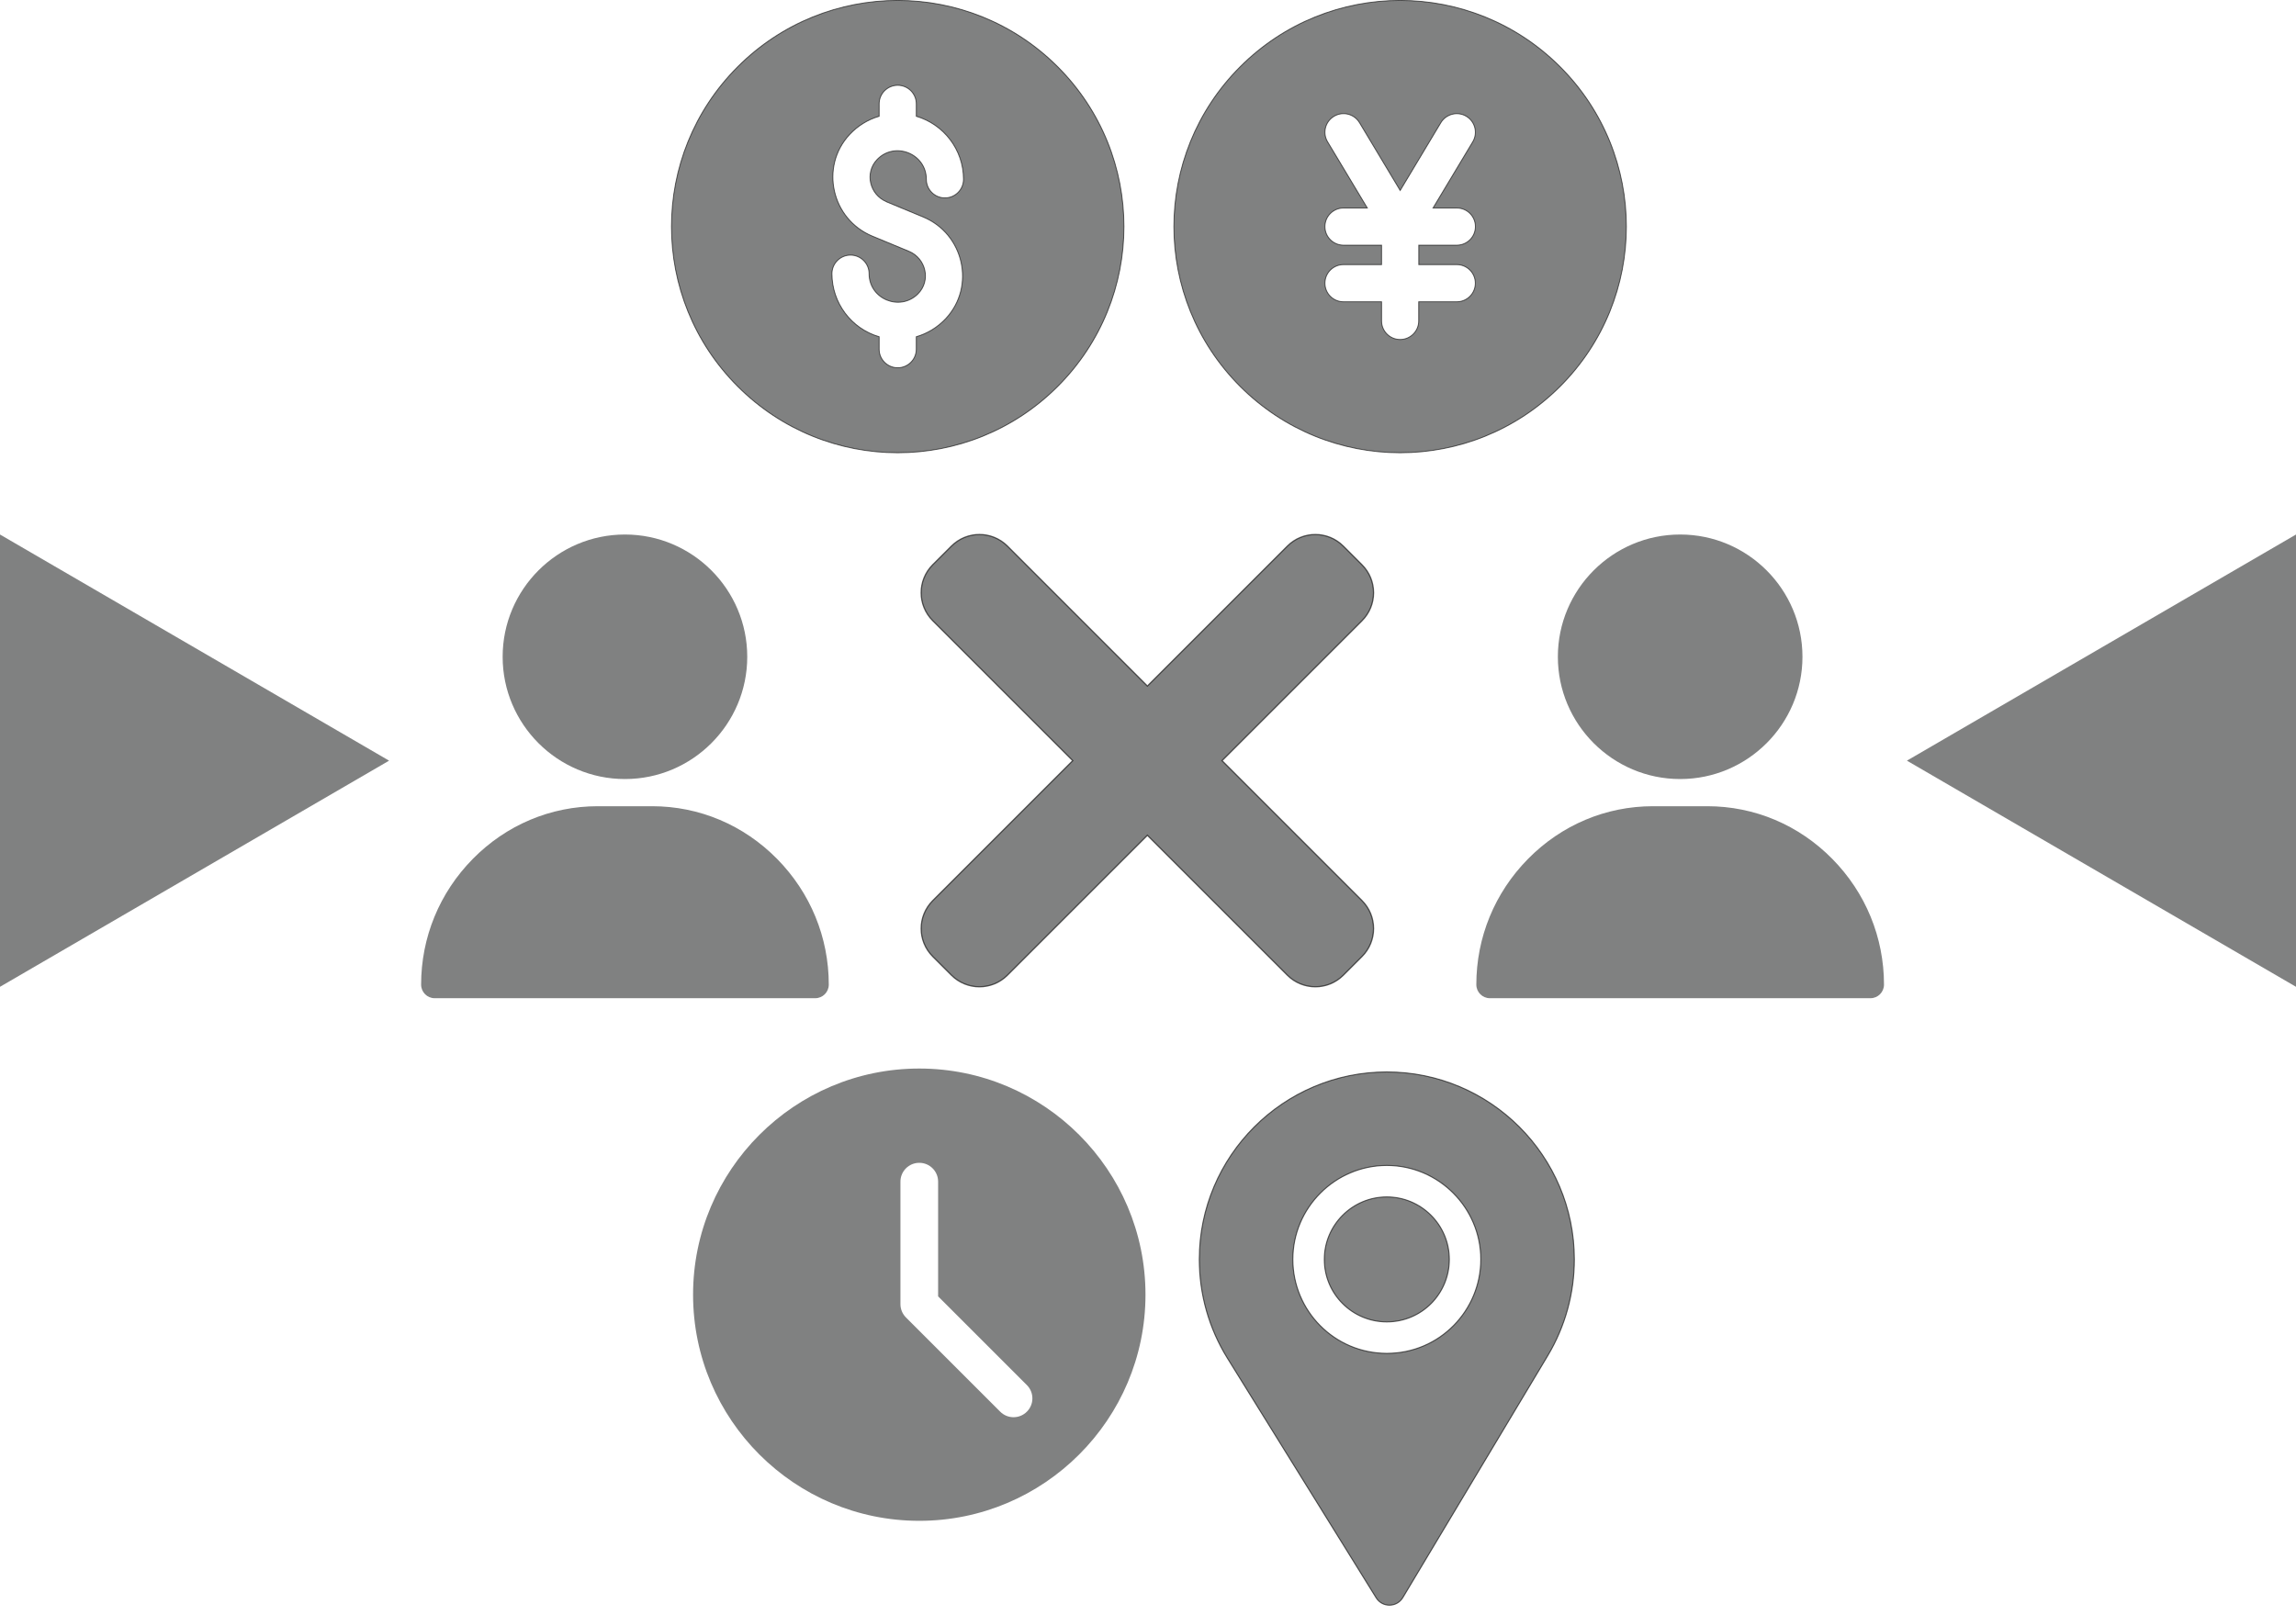 <?xml version="1.0" encoding="UTF-8" standalone="no"?>
<svg
   xmlns:dc="http://purl.org/dc/elements/1.1/"
   xmlns:cc="http://creativecommons.org/ns#"
   xmlns:rdf="http://www.w3.org/1999/02/22-rdf-syntax-ns#"
   xmlns:svg="http://www.w3.org/2000/svg"
   xmlns="http://www.w3.org/2000/svg"
   id="svg8"
   version="1.1"
   viewBox="0 0 50.689 35.67"
   height="35.67mm"
   width="50.689mm">
  <defs
     id="defs2" />
  <path
     id="path7223"
     d="m 26.979,16.798 3.09,-3.09 c 0.341,-0.341 0.341,-0.895 0,-1.236 l -0.412,-0.412 c -0.342,-0.342 -0.895,-0.342 -1.236,0 l -3.09,3.09 -3.09,-3.091 c -0.341,-0.341 -0.895,-0.341 -1.236,0 l -0.413,0.412 c -0.341,0.342 -0.341,0.895 0,1.236 l 3.091,3.091 -3.09,3.09 c -0.342,0.342 -0.342,0.895 0,1.236 l 0.412,0.412 c 0.341,0.341 0.895,0.341 1.236,0 l 3.09,-3.09 3.09,3.09 c 0.342,0.341 0.895,0.341 1.236,0 l 0.412,-0.412 c 0.341,-0.342 0.341,-0.895 0,-1.236 z m 0,0"
     style="fill:#808181;fill-opacity:1;stroke:#000000;stroke-width:0.027;stroke-opacity:0.608" />
  <g
     id="g7414"
     transform="matrix(0.023,0,0,0.023,24.729,23.672)"
     style="fill:#808181;fill-opacity:1;stroke:#000000;stroke-opacity:0.608">
    <g
       id="g7348"
       style="fill:#808181;fill-opacity:1;stroke:#000000;stroke-opacity:0.608">
      <g
         id="g7346"
         style="fill:#808181;fill-opacity:1;stroke:#000000;stroke-opacity:0.608">
        <path
           id="path7344"
           d="m 256,120 c -33.091,0 -60,26.909 -60,60 0,33.249 26.861,60 60,60 33.733,0 60,-27.255 60,-60 0,-33.091 -26.909,-60 -60,-60 z"
           style="fill:#808181;fill-opacity:1;stroke:#000000;stroke-opacity:0.608" />
      </g>
    </g>
    <g
       id="g7354"
       style="fill:#808181;fill-opacity:1;stroke:#000000;stroke-opacity:0.608">
      <g
         id="g7352"
         style="fill:#808181;fill-opacity:1;stroke:#000000;stroke-opacity:0.608">
        <path
           id="path7350"
           d="M 256,0 C 156.742,0 76,80.742 76,180 c 0,33.53 9.287,66.255 26.851,94.644 l 142.896,230.259 c 5.925,9.569 19.895,9.423 25.635,-0.205 L 410.63,272.212 C 427.211,244.424 436,212.534 436,180 436,80.742 355.258,0 256,0 Z m 0,270.2 c -50.345,0 -90.2,-40.979 -90.2,-90.2 0,-49.629 40.571,-90.2 90.2,-90.2 49.629,0 90.2,40.571 90.2,90.2 0,48.787 -39.319,90.2 -90.2,90.2 z"
           style="fill:#808181;fill-opacity:1;stroke:#000000;stroke-opacity:0.608" />
      </g>
    </g>
    <g
       id="g7356"
       style="fill:#808181;fill-opacity:1;stroke:#000000;stroke-opacity:0.608" />
    <g
       id="g7358"
       style="fill:#808181;fill-opacity:1;stroke:#000000;stroke-opacity:0.608" />
    <g
       id="g7360"
       style="fill:#808181;fill-opacity:1;stroke:#000000;stroke-opacity:0.608" />
    <g
       id="g7362"
       style="fill:#808181;fill-opacity:1;stroke:#000000;stroke-opacity:0.608" />
    <g
       id="g7364"
       style="fill:#808181;fill-opacity:1;stroke:#000000;stroke-opacity:0.608" />
    <g
       id="g7366"
       style="fill:#808181;fill-opacity:1;stroke:#000000;stroke-opacity:0.608" />
    <g
       id="g7368"
       style="fill:#808181;fill-opacity:1;stroke:#000000;stroke-opacity:0.608" />
    <g
       id="g7370"
       style="fill:#808181;fill-opacity:1;stroke:#000000;stroke-opacity:0.608" />
    <g
       id="g7372"
       style="fill:#808181;fill-opacity:1;stroke:#000000;stroke-opacity:0.608" />
    <g
       id="g7374"
       style="fill:#808181;fill-opacity:1;stroke:#000000;stroke-opacity:0.608" />
    <g
       id="g7376"
       style="fill:#808181;fill-opacity:1;stroke:#000000;stroke-opacity:0.608" />
    <g
       id="g7378"
       style="fill:#808181;fill-opacity:1;stroke:#000000;stroke-opacity:0.608" />
    <g
       id="g7380"
       style="fill:#808181;fill-opacity:1;stroke:#000000;stroke-opacity:0.608" />
    <g
       id="g7382"
       style="fill:#808181;fill-opacity:1;stroke:#000000;stroke-opacity:0.608" />
    <g
       id="g7384"
       style="fill:#808181;fill-opacity:1;stroke:#000000;stroke-opacity:0.608" />
  </g>
  <path
     id="path7426"
     d="M 0,11.804 8.59,16.798 0,21.792 Z"
     style="fill:#808181;fill-opacity:1;stroke-width:0.02" />
  <path
     id="path7873"
     d="m 23.35,1.473 c -1.951,-1.951 -5.11,-1.952 -7.062,0 -1.951,1.951 -1.952,5.11 0,7.062 1.951,1.951 5.11,1.952 7.062,0 1.951,-1.951 1.952,-5.11 0,-7.062 z m -3.778,2.984 0.808,0.335 c 0.899,0.372 1.163,1.532 0.501,2.242 -0.186,0.199 -0.412,0.332 -0.652,0.402 v 0.275 c 0,0.227 -0.184,0.41 -0.41,0.41 -0.227,0 -0.41,-0.184 -0.41,-0.41 v -0.275 c -0.618,-0.18 -1.042,-0.751 -1.042,-1.392 0,-0.227 0.184,-0.41 0.41,-0.41 0.227,0 0.41,0.184 0.41,0.41 0,0.564 0.683,0.837 1.076,0.449 0.297,-0.295 0.18,-0.788 -0.197,-0.944 l -0.808,-0.335 c -0.9,-0.373 -1.163,-1.534 -0.5,-2.244 0.173,-0.185 0.394,-0.327 0.651,-0.402 v -0.274 c 0,-0.227 0.184,-0.41 0.41,-0.41 0.227,0 0.41,0.184 0.41,0.41 v 0.274 c 0.601,0.177 1.042,0.734 1.042,1.392 0,0.227 -0.184,0.41 -0.41,0.41 -0.227,0 -0.41,-0.184 -0.41,-0.41 0,-0.571 -0.704,-0.848 -1.093,-0.431 -0.271,0.29 -0.161,0.771 0.214,0.926 z"
     style="fill:#808181;fill-opacity:1;stroke:#000000;stroke-width:0.02;stroke-opacity:0.608" />
  <path
     id="path7898"
     d="m 34.442,1.473 c -1.951,-1.951 -5.11,-1.952 -7.062,0 -1.951,1.951 -1.952,5.11 0,7.062 1.951,1.951 5.11,1.952 7.062,0 1.951,-1.951 1.952,-5.11 0,-7.062 z m -2.281,4.371 c 0.227,0 0.41,0.184 0.41,0.41 0,0.227 -0.184,0.41 -0.41,0.41 h -0.84 v 0.423 c 0,0.227 -0.184,0.41 -0.41,0.41 -0.227,0 -0.41,-0.184 -0.41,-0.41 v -0.423 h -0.84 c -0.227,0 -0.41,-0.184 -0.41,-0.41 0,-0.227 0.184,-0.41 0.41,-0.41 h 0.84 v -0.43 h -0.84 c -0.227,0 -0.41,-0.184 -0.41,-0.41 0,-0.227 0.184,-0.41 0.41,-0.41 h 0.526 l -0.877,-1.462 c -0.117,-0.194 -0.054,-0.446 0.141,-0.563 0.194,-0.117 0.446,-0.054 0.563,0.141 l 0.898,1.497 0.898,-1.497 c 0.117,-0.194 0.369,-0.257 0.563,-0.141 0.194,0.117 0.257,0.368 0.141,0.563 l -0.877,1.462 h 0.526 c 0.227,0 0.41,0.184 0.41,0.41 0,0.227 -0.184,0.41 -0.41,0.41 h -0.84 v 0.43 z"
     style="fill:#808181;fill-opacity:1;stroke:#000000;stroke-width:0.02;stroke-opacity:0.608" />
  <g
     style="fill:#808181;fill-opacity:1"
     transform="matrix(0.02,0,0,0.02,8.677,11.804)"
     id="g3326">
    <g
       style="fill:#808181;fill-opacity:1"
       id="g3288">
      <g
         style="fill:#808181;fill-opacity:1"
         id="g3286">
        <path
           style="fill:#808181;fill-opacity:1"
           d="m 256,0 c -74.439,0 -135,60.561 -135,135 0,74.439 60.561,135 135,135 74.439,0 135,-60.561 135,-135 C 391,60.561 330.439,0 256,0 Z"
           id="path3284" />
      </g>
    </g>
    <g
       style="fill:#808181;fill-opacity:1"
       id="g3294">
      <g
         style="fill:#808181;fill-opacity:1"
         id="g3292">
        <path
           style="fill:#808181;fill-opacity:1"
           d="M 423.966,358.195 C 387.006,320.667 338.009,300 286,300 H 226 C 173.992,300 124.994,320.667 88.034,358.195 51.255,395.539 31,444.833 31,497 c 0,8.284 6.716,15 15,15 h 420 c 8.284,0 15,-6.716 15,-15 0,-52.167 -20.255,-101.461 -57.034,-138.805 z"
           id="path3290" />
      </g>
    </g>
    <g
       style="fill:#808181;fill-opacity:1"
       id="g3296" />
    <g
       style="fill:#808181;fill-opacity:1"
       id="g3298" />
    <g
       style="fill:#808181;fill-opacity:1"
       id="g3300" />
    <g
       style="fill:#808181;fill-opacity:1"
       id="g3302" />
    <g
       style="fill:#808181;fill-opacity:1"
       id="g3304" />
    <g
       style="fill:#808181;fill-opacity:1"
       id="g3306" />
    <g
       style="fill:#808181;fill-opacity:1"
       id="g3308" />
    <g
       style="fill:#808181;fill-opacity:1"
       id="g3310" />
    <g
       style="fill:#808181;fill-opacity:1"
       id="g3312" />
    <g
       style="fill:#808181;fill-opacity:1"
       id="g3314" />
    <g
       style="fill:#808181;fill-opacity:1"
       id="g3316" />
    <g
       style="fill:#808181;fill-opacity:1"
       id="g3318" />
    <g
       style="fill:#808181;fill-opacity:1"
       id="g3320" />
    <g
       style="fill:#808181;fill-opacity:1"
       id="g3322" />
    <g
       style="fill:#808181;fill-opacity:1"
       id="g3324" />
  </g>
  <g
     id="g3370"
     transform="matrix(0.02,0,0,0.02,31.973,11.804)"
     style="fill:#808181;fill-opacity:1">
    <g
       id="g3332"
       style="fill:#808181;fill-opacity:1">
      <g
         id="g3330"
         style="fill:#808181;fill-opacity:1">
        <path
           id="path3328"
           d="m 256,0 c -74.439,0 -135,60.561 -135,135 0,74.439 60.561,135 135,135 74.439,0 135,-60.561 135,-135 C 391,60.561 330.439,0 256,0 Z"
           style="fill:#808181;fill-opacity:1" />
      </g>
    </g>
    <g
       id="g3338"
       style="fill:#808181;fill-opacity:1">
      <g
         id="g3336"
         style="fill:#808181;fill-opacity:1">
        <path
           id="path3334"
           d="M 423.966,358.195 C 387.006,320.667 338.009,300 286,300 H 226 C 173.992,300 124.994,320.667 88.034,358.195 51.255,395.539 31,444.833 31,497 c 0,8.284 6.716,15 15,15 h 420 c 8.284,0 15,-6.716 15,-15 0,-52.167 -20.255,-101.461 -57.034,-138.805 z"
           style="fill:#808181;fill-opacity:1" />
      </g>
    </g>
    <g
       id="g3340"
       style="fill:#808181;fill-opacity:1" />
    <g
       id="g3342"
       style="fill:#808181;fill-opacity:1" />
    <g
       id="g3344"
       style="fill:#808181;fill-opacity:1" />
    <g
       id="g3346"
       style="fill:#808181;fill-opacity:1" />
    <g
       id="g3348"
       style="fill:#808181;fill-opacity:1" />
    <g
       id="g3350"
       style="fill:#808181;fill-opacity:1" />
    <g
       id="g3352"
       style="fill:#808181;fill-opacity:1" />
    <g
       id="g3354"
       style="fill:#808181;fill-opacity:1" />
    <g
       id="g3356"
       style="fill:#808181;fill-opacity:1" />
    <g
       id="g3358"
       style="fill:#808181;fill-opacity:1" />
    <g
       id="g3360"
       style="fill:#808181;fill-opacity:1" />
    <g
       id="g3362"
       style="fill:#808181;fill-opacity:1" />
    <g
       id="g3364"
       style="fill:#808181;fill-opacity:1" />
    <g
       id="g3366"
       style="fill:#808181;fill-opacity:1" />
    <g
       id="g3368"
       style="fill:#808181;fill-opacity:1" />
  </g>
  <path
     style="fill:#808181;fill-opacity:1;stroke-width:0.02"
     d="m 50.689,11.804 -8.59,4.994 8.59,4.994 z"
     id="path3372" />
  <path
     style="fill:#808181;fill-opacity:1;stroke-width:0.02"
     d="m 20.295,23.597 c -2.754,0 -4.994,2.24 -4.994,4.994 0,2.754 2.24,4.994 4.994,4.994 2.754,0 4.994,-2.24 4.994,-4.994 0,-2.754 -2.24,-4.994 -4.994,-4.994 z m 2.375,7.578 c -0.081,0.081 -0.188,0.122 -0.294,0.122 -0.107,0 -0.213,-0.041 -0.294,-0.122 l -2.081,-2.081 c -0.078,-0.078 -0.122,-0.184 -0.122,-0.294 v -2.705 c 0,-0.23 0.186,-0.416 0.416,-0.416 0.23,0 0.416,0.186 0.416,0.416 v 2.533 l 1.959,1.959 c 0.163,0.163 0.163,0.426 0,0.588 z m 0,0"
     id="path3374" />
</svg>
